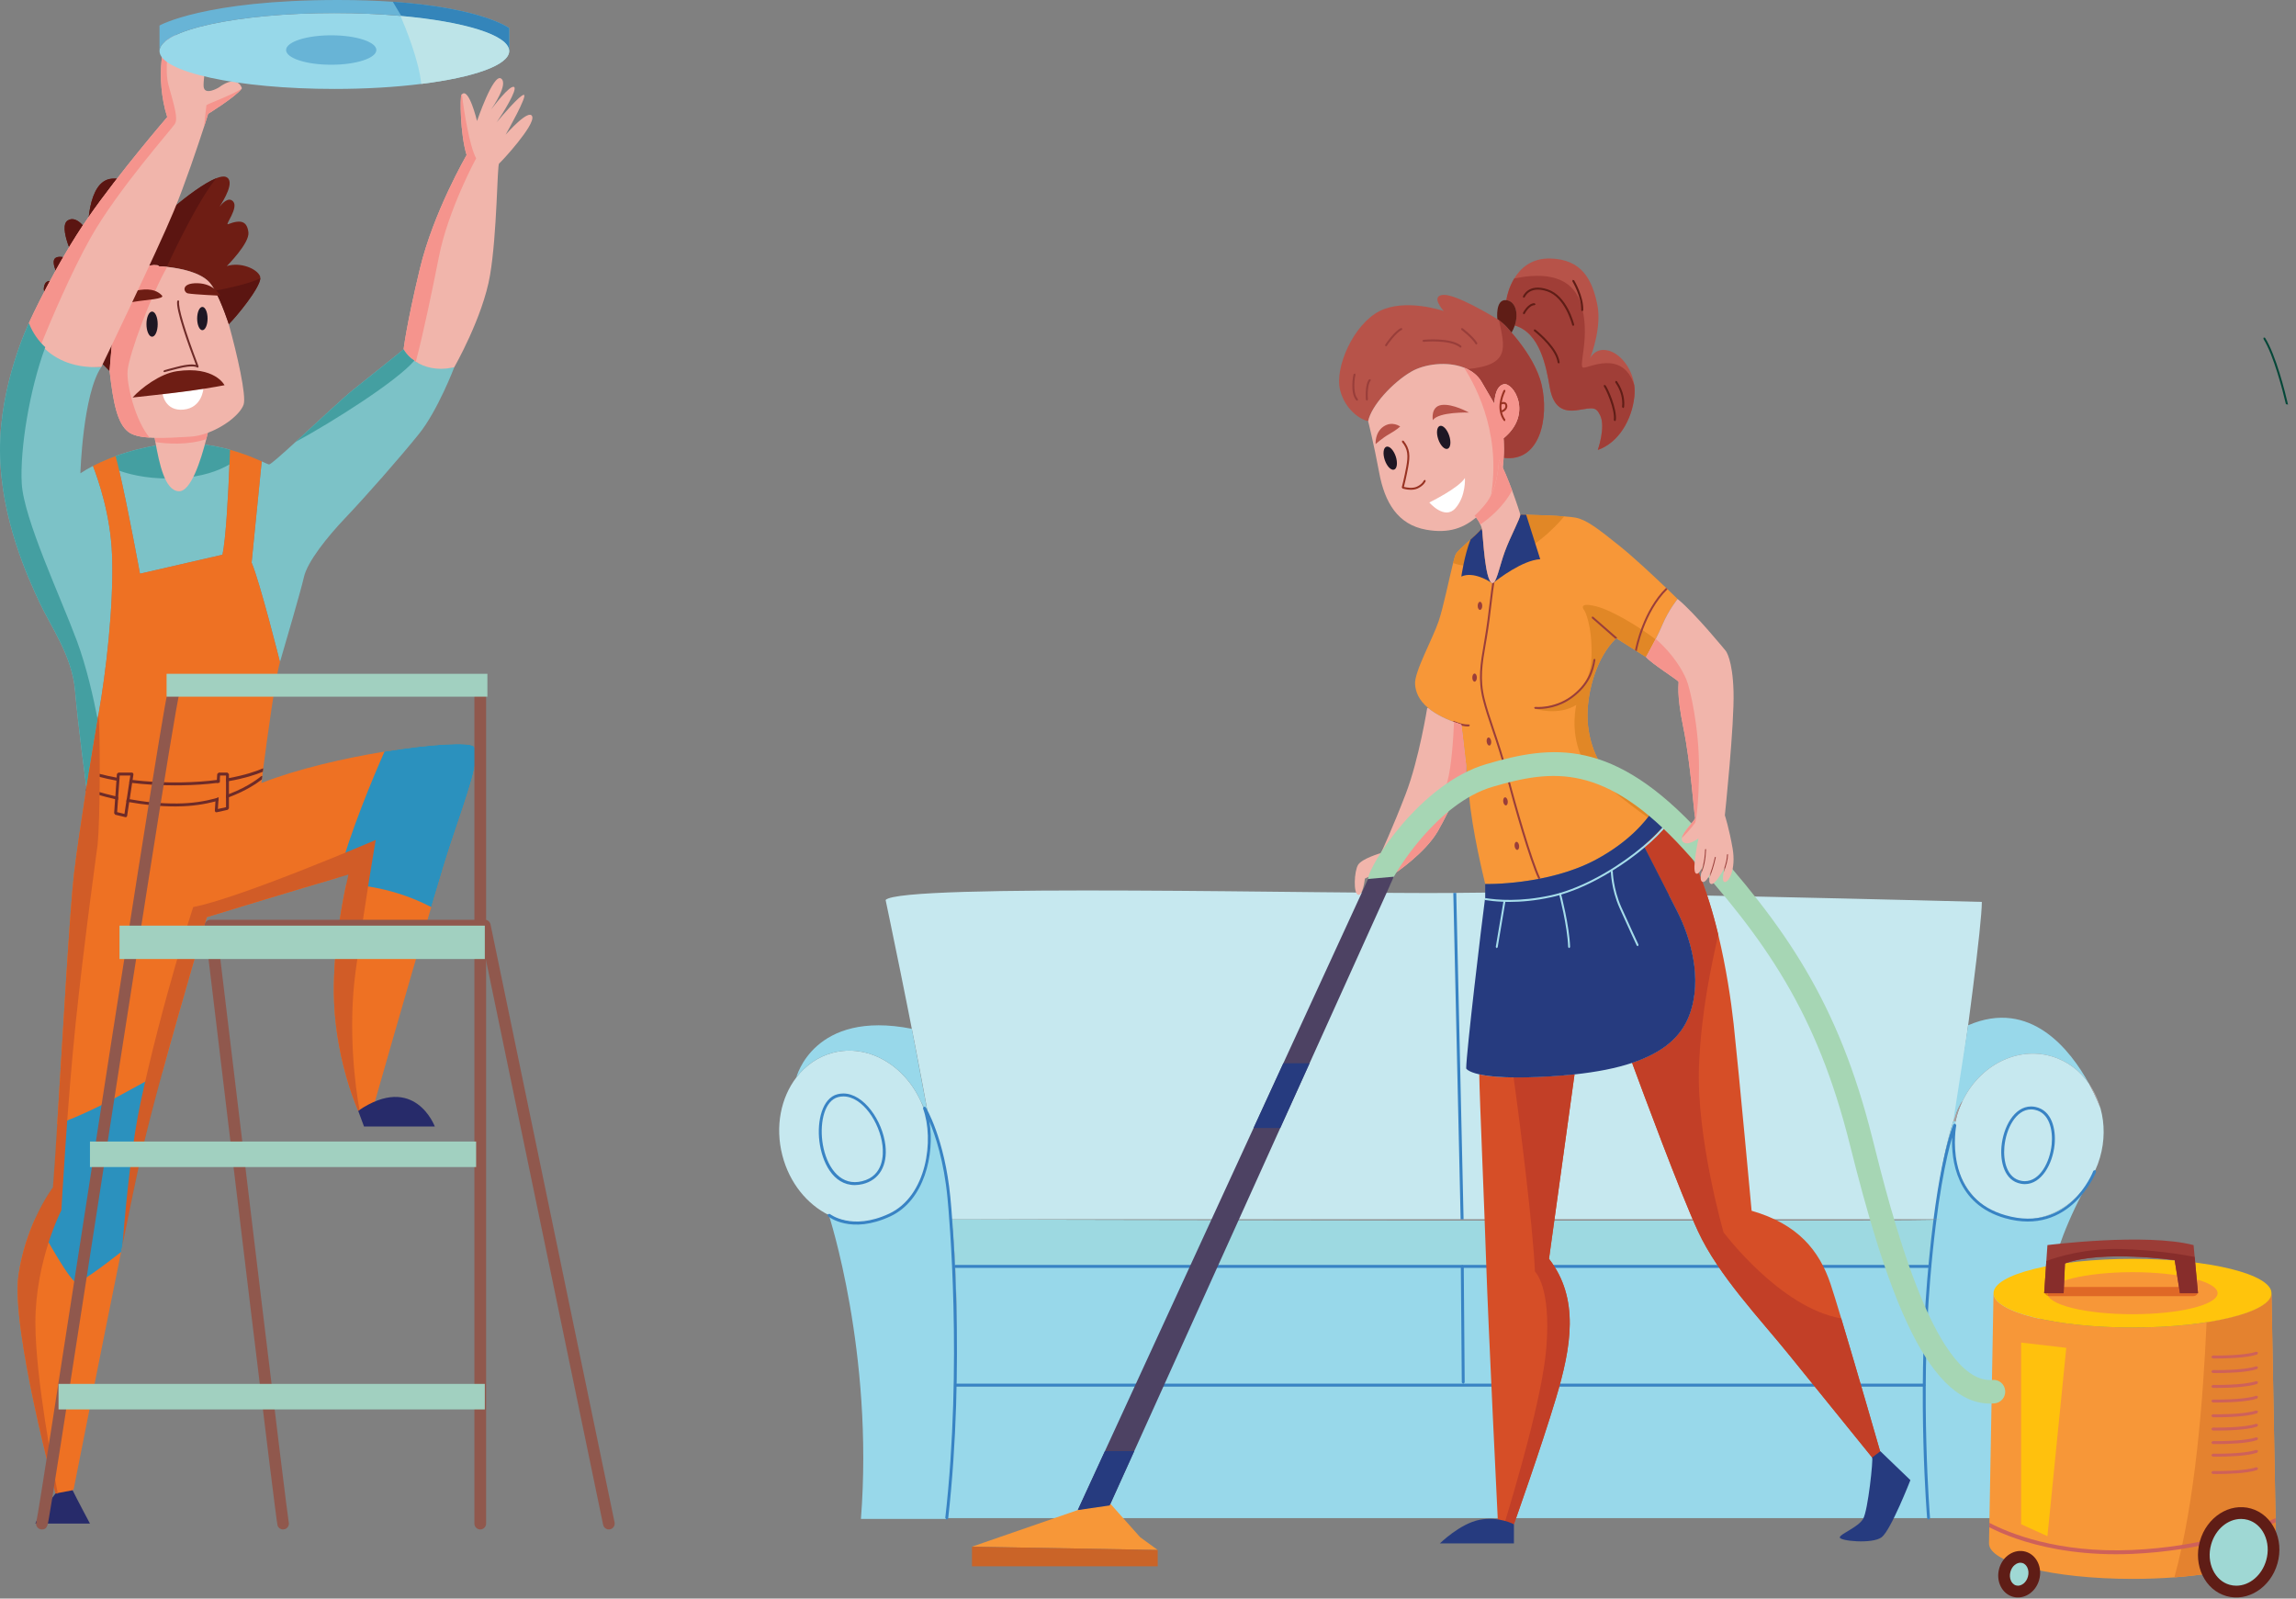 <?xml version="1.0" encoding="UTF-8"?>
<svg width="237px" height="165px" viewBox="0 0 237 165" version="1.1" xmlns="http://www.w3.org/2000/svg" xmlns:xlink="http://www.w3.org/1999/xlink">
    <rect x="0" y="0" width="237" height="165" fill="#808080" stroke="none"/>
    <!-- Generator: Sketch 63.1 (92452) - https://sketch.com -->
    <title>vacuming </title>
    <desc>Created with Sketch.</desc>
    <g id="Home" stroke="none" stroke-width="1" fill="none" fill-rule="evenodd">
        <g id="Desktop-Protopy" transform="translate(-622, -1260)">
            <g id="service-2" transform="translate(584, 1260)">
                <g id="vacuming-" transform="translate(38, 0)">
                    <g>
                        <path d="M198.669,143.104 L98.647,143.104 C98.402,150.272 97.804,155.969 97.726,156.701 L199.075,156.701 C198.762,151.921 198.643,147.358 198.669,143.104" id="Fill-169" fill="#98D8EA"></path>
                        <path d="M204.571,93.094 C204.571,95.492 203.034,107.007 201.8,115.716 L201.625,115.735 C200.917,117.879 200.219,121.364 199.674,125.869 L98.229,125.869 C97.793,121.774 97.05,118.036 95.843,115.259 C94.05,105.352 91.415,92.895 91.415,92.895 C92.984,91.14 137.947,92.298 150.015,92.168 L150.319,92.164 C150.506,92.164 150.678,92.161 150.843,92.157 C161.5,91.955 204.571,93.094 204.571,93.094" id="Fill-170" fill="#C6E8EF"></path>
                        <path d="M95.745,115.86 C95.709,115.695 95.681,115.532 95.638,115.367 C95.485,114.767 95.282,114.196 95.038,113.659 C93.329,109.902 89.563,107.722 85.968,108.664 C84.433,109.063 83.145,109.98 82.201,111.214 C80.612,113.287 79.986,116.265 80.757,119.256 C81.49,122.105 83.324,124.32 85.554,125.416 C87.07,126.164 88.765,126.395 90.429,125.961 C94.395,124.923 96.696,120.466 95.745,115.86" id="Fill-171" fill="#C6E8EF"></path>
                        <path d="M85.968,108.664 C89.563,107.722 93.329,109.902 95.038,113.659 C95.322,114.141 95.588,114.668 95.833,115.232 L94.122,106.19 C83.959,104.186 82.199,111.214 82.199,111.214 L82.201,111.214 C83.145,109.98 84.433,109.063 85.968,108.664" id="Fill-172" fill="#98D8EA"></path>
                        <path d="M98.227,125.872 C98.395,127.444 98.516,129.069 98.597,130.714 L199.191,130.714 C199.332,129.004 199.493,127.395 199.672,125.899 C191.69,126.088 107.229,125.894 98.227,125.872" id="Fill-173" fill="#9DD9E1"></path>
                        <path d="M98.597,130.714 C98.81,134.906 98.781,139.221 98.647,143.104 L198.669,143.104 C198.696,138.581 198.891,134.413 199.191,130.714 L98.597,130.714" id="Fill-174" fill="#98D8EA"></path>
                        <path d="M98.597,130.714 C98.516,129.069 98.395,127.444 98.227,125.872 C97.719,125.869 98.227,125.869 98.227,125.869 C97.793,121.774 97.05,118.036 95.845,115.259 C95.886,115.484 95.833,115.232 95.833,115.232 C95.588,114.668 95.322,114.141 95.038,113.659 C95.282,114.196 95.485,114.767 95.638,115.367 C95.681,115.532 95.709,115.695 95.745,115.86 C96.696,120.466 94.395,124.923 90.429,125.961 C88.765,126.395 87.07,126.164 85.554,125.416 C85.554,125.416 90.208,139.601 88.868,156.782 L97.717,156.782 L97.726,156.701 C97.804,155.969 98.402,150.272 98.647,143.104 C98.781,139.221 98.81,134.906 98.597,130.714" id="Fill-175" fill="#98D8EA"></path>
                        <path d="M215.616,122.002 C213.683,124.994 210.237,126.543 206.981,125.586 C203.077,124.433 200.878,120.091 201.868,115.712 L201.798,115.716 L201.625,115.733 C200.921,117.879 200.219,121.364 199.677,125.869 C199.677,125.869 200.065,125.891 199.672,125.899 C199.492,127.395 199.332,129.005 199.191,130.714 C198.891,134.413 198.696,138.581 198.668,143.104 C198.643,147.358 198.761,151.919 199.075,156.701 L209.386,156.701 C209.386,156.701 207.355,135.946 215.616,122.002" id="Fill-176" fill="#98D8EA"></path>
                        <path d="M211.789,109.038 C213.395,109.511 214.709,110.528 215.637,111.865 C213.747,108.419 209.611,103.027 203.157,105.829 L201.624,115.733 L201.625,115.733 C201.946,114.762 202.265,114.057 202.572,113.662 C204.323,110 208.176,107.971 211.789,109.038" id="Fill-177" fill="#98D8EA"></path>
                        <path d="M216.828,114.429 L216.821,114.402 C216.758,114.233 216.365,113.194 215.637,111.865 C214.709,110.528 213.395,109.511 211.789,109.038 C208.176,107.971 204.323,110 202.572,113.662 C202.348,114.129 202.156,114.62 202.007,115.136 C201.953,115.328 201.912,115.52 201.868,115.712 C200.878,120.091 203.077,124.433 206.981,125.586 C210.237,126.543 213.683,124.994 215.616,122.002 C216.104,121.248 216.496,120.407 216.763,119.488 C217.267,117.75 217.258,116 216.828,114.429" id="Fill-178" fill="#C6E8EF"></path>
                        <polyline id="Fill-179" fill="#3883C4" points="151.075 125.869 150.771 125.869 150.015 92.168 150.319 92.164 151.075 125.869"></polyline>
                        <polyline id="Fill-180" fill="#3883C4" points="151.038 142.849 150.89 142.7 150.792 130.716 150.942 130.562 151.093 130.714 151.189 142.698 151.041 142.849 151.038 142.849"></polyline>
                        <polyline id="Fill-181" fill="#3883C4" points="198.623 143.121 98.652 143.121 98.502 142.97 98.652 142.819 198.623 142.819 198.775 142.97 198.623 143.121"></polyline>
                        <path d="M209.654,114.512 C208.088,114.512 207.064,116.508 206.897,118.383 C206.769,119.829 207.153,121.613 208.657,121.886 C208.774,121.908 208.893,121.92 209.008,121.92 C210.566,121.92 211.598,119.963 211.781,118.124 C211.923,116.668 211.553,114.858 210.04,114.553 C209.909,114.525 209.781,114.512 209.654,114.512 Z M209.008,122.224 L209.008,122.224 C208.876,122.224 208.74,122.21 208.602,122.184 C206.899,121.876 206.458,119.929 206.597,118.356 C206.775,116.345 207.908,114.208 209.654,114.208 C209.801,114.208 209.95,114.224 210.098,114.254 C211.811,114.601 212.236,116.57 212.081,118.153 C211.884,120.128 210.742,122.224 209.008,122.224 L209.008,122.224 Z" id="Fill-182" fill="#3883C4"></path>
                        <path d="M87.052,113.172 C86.875,113.172 86.699,113.194 86.525,113.239 C85.123,113.594 84.636,115.783 84.88,117.762 C85.139,119.879 86.278,122.018 88.237,122.018 L88.239,122.018 C88.477,122.018 88.727,121.985 88.981,121.924 C91.217,121.378 91.203,119.165 91.093,118.237 C90.81,115.846 89.022,113.172 87.052,113.172 Z M88.239,122.322 L88.237,122.322 C85.949,122.322 84.835,119.886 84.579,117.801 C84.32,115.69 84.88,113.342 86.451,112.944 C86.649,112.894 86.851,112.868 87.052,112.868 C89.174,112.868 91.093,115.685 91.393,118.203 C91.641,120.299 90.767,121.8 89.053,122.219 C88.775,122.285 88.499,122.322 88.239,122.322 L88.239,122.322 Z" id="Fill-183" fill="#3883C4"></path>
                        <path d="M97.726,156.852 L97.707,156.852 L97.575,156.683 C99.366,140.814 97.964,125.334 97.799,123.62 C97.433,119.836 96.548,117.2 95.936,115.753 C96.503,119.156 95.419,123.92 91.897,125.553 C87.852,127.435 85.554,125.613 85.459,125.533 L85.439,125.323 L85.649,125.298 C85.673,125.318 87.907,127.076 91.77,125.279 C95.673,123.464 96.455,117.632 95.279,114.414 L95.356,114.224 L95.55,114.279 C95.569,114.311 97.508,117.474 98.1,123.592 C98.266,125.309 99.671,140.816 97.876,156.717 L97.726,156.852" id="Fill-184" fill="#3883C4"></path>
                        <path d="M199.075,156.852 L198.924,156.713 C198.913,156.592 197.915,144.398 198.933,132.111 C199.953,119.808 201.58,116.203 201.648,116.057 L201.832,115.977 L201.932,116.151 C201.928,116.172 201.566,118.038 202.016,120.112 C202.617,122.868 204.3,124.66 207.024,125.44 C213.516,127.298 215.987,121.108 216.088,120.843 L216.284,120.759 L216.369,120.956 C216.344,121.021 213.701,127.668 206.94,125.732 C201.9,124.287 201.418,119.682 201.505,117.4 C200.945,119.302 199.935,123.675 199.234,132.136 C198.217,144.398 199.215,156.564 199.225,156.688 L199.089,156.852 L199.075,156.852" id="Fill-185" fill="#3883C4"></path>
                        <path d="M199.672,125.899 L199.677,125.869 L98.227,125.869 L98.227,125.872 C107.229,125.894 191.69,126.088 199.672,125.899" id="Fill-186" fill="#938B8B"></path>
                        <polyline id="Fill-187" fill="#3883C4" points="199.208 130.867 98.597 130.867 98.447 130.714 98.597 130.562 199.208 130.562 199.358 130.714 199.208 130.867"></polyline>
                        <path d="M234.937,159.309 C234.937,160.957 230.517,162.356 224.444,162.813 C223.079,162.916 221.628,162.971 220.124,162.971 C211.943,162.971 205.31,161.33 205.31,159.309 L205.338,157.638 L205.351,157.185 L205.777,133.483 C205.777,135.439 212.199,137.027 220.124,137.027 C222.935,137.027 225.557,136.828 227.769,136.481 C231.796,135.852 234.47,134.746 234.47,133.483 L234.89,156.701 L234.898,157.134 L234.937,159.309" id="Fill-188" fill="#F79738"></path>
                        <path d="M234.937,159.309 C234.937,160.957 230.518,162.355 224.444,162.813 C226.595,155.079 227.424,144.336 227.769,136.481 C231.796,135.852 234.47,134.746 234.47,133.483 L234.89,156.701 L234.898,157.134 L234.937,159.309" id="Fill-189" fill="#E4822F"></path>
                        <path d="M194.23,150.348 L193.376,150.597 C193.376,150.597 187.794,143.713 184.728,139.912 C181.665,136.116 177.389,131.658 175.277,127.099 C173.439,123.136 169.473,112.432 168.472,109.71 C171.584,108.674 173.511,107.081 174.371,104.819 C175.833,100.969 174.423,96.614 173.164,94.132 C172.695,93.204 172.084,92.008 171.505,90.876 C171.409,90.684 171.316,90.5 171.219,90.317 C170.804,89.508 170.421,88.761 170.145,88.214 L170.037,88.008 C169.919,87.778 169.826,87.595 169.762,87.471 L169.69,87.336 L169.666,87.293 L169.666,87.289 C169.779,87.2 169.888,87.106 169.992,87.01 C170.104,86.916 170.212,86.818 170.318,86.722 C170.961,86.142 171.54,85.557 172.023,84.982 L172.036,84.974 L172.044,84.977 L172.152,85.08 C174.586,87.279 176.262,91.885 177.36,96.461 L177.36,96.463 C178.184,99.895 178.692,103.31 178.95,105.678 C179.551,111.253 180.807,124.975 180.807,124.975 C185.582,126.34 187.794,129.078 188.952,132.522 C189.188,133.231 189.588,134.515 190.057,136.085 C191.692,141.516 194.23,150.348 194.23,150.348" id="Fill-190" fill="#D64E27"></path>
                        <path d="M159.893,129.935 C163.058,134.035 162.205,139.004 160.596,144.368 C159.08,149.429 156.271,157.333 156.271,157.333 L155.331,157.134 L154.612,156.981 C154.612,156.981 153.606,136.519 153.406,130.291 C153.228,124.726 152.73,113.395 152.693,110.892 C153.415,111.054 154.53,111.191 156.236,111.211 C157.294,111.223 158.582,111.194 160.145,111.098 C160.977,111.045 161.771,110.981 162.527,110.899 L159.893,129.935" id="Fill-191" fill="#D64E27"></path>
                        <path d="M194.23,150.348 L193.376,150.597 C193.376,150.597 187.794,143.713 184.728,139.912 C181.665,136.116 177.389,131.658 175.277,127.099 C173.439,123.136 169.473,112.432 168.472,109.71 C171.584,108.674 173.511,107.081 174.371,104.819 C175.833,100.969 174.423,96.614 173.164,94.132 C172.695,93.204 172.084,92.008 171.505,90.876 C171.409,90.684 171.316,90.5 171.219,90.317 C170.804,89.508 170.421,88.761 170.145,88.214 L170.037,88.008 C169.919,87.778 169.826,87.595 169.762,87.471 L169.69,87.336 L169.666,87.293 L169.666,87.289 C169.779,87.2 169.888,87.106 169.992,87.01 C170.104,86.916 170.212,86.818 170.318,86.722 C170.961,86.142 171.54,85.557 172.023,84.982 L172.036,84.974 L172.044,84.977 L172.152,85.08 C174.586,87.279 176.262,91.885 177.36,96.461 L177.36,96.463 C176.647,99.717 175.601,104.426 175.377,109.982 C175.075,117.378 177.911,127.201 177.911,127.201 C177.911,127.201 183.748,135.013 190.057,136.085 C191.692,141.516 194.23,150.348 194.23,150.348" id="Fill-192" fill="#C23F27"></path>
                        <path d="M162.527,110.899 L159.893,129.935 C163.058,134.035 162.205,139.004 160.596,144.368 C159.08,149.429 156.271,157.333 156.271,157.333 L155.331,157.134 C156.417,153.542 159.197,144.231 159.613,139.155 C160.141,132.771 158.441,131.253 158.441,131.253 C158.248,126.713 156.891,115.839 156.236,111.211 C157.294,111.223 158.582,111.194 160.145,111.098 C160.977,111.045 161.771,110.981 162.527,110.899" id="Fill-193" fill="#C23F27"></path>
                        <path d="M173.164,61.825 C173.164,61.825 172.22,62.995 171.608,64.458 C171.404,64.949 171.143,65.491 170.888,65.989 C170.385,66.984 169.908,67.82 169.908,67.82 L168.946,67.212 L168.773,67.102 L166.916,65.927 L166.83,65.877 L166.759,65.946 C164.891,67.783 163.863,71.126 163.863,73.872 C163.863,76.661 165.121,79.342 166.428,80.258 C167.546,81.037 169.955,83.078 170.623,83.646 C170.478,83.862 170.301,84.111 170.084,84.386 C169.15,85.586 167.497,87.243 164.771,88.713 C162.922,89.711 160.862,90.317 159.008,90.682 L158.801,90.724 C155.758,91.307 153.308,91.25 153.308,91.25 C153.155,90.593 151.949,85.73 151.647,82.13 C151.559,81.07 151.449,79.996 151.345,79.006 C151.128,76.987 150.916,75.328 150.859,74.898 L150.843,74.788 C150.533,74.688 150.242,74.586 149.969,74.478 L149.966,74.478 C148.836,74.044 148.027,73.577 147.452,73.104 C146.419,72.254 146.124,71.381 146.068,70.634 C145.965,69.368 147.878,65.973 148.507,64.102 C148.988,62.675 149.595,59.681 149.993,58.115 C150.116,57.631 150.219,57.283 150.291,57.165 C150.44,56.911 150.931,56.467 151.47,55.983 L151.788,55.7 C152.23,55.297 152.668,54.889 152.954,54.544 L153.002,54.813 C153.063,55.391 153.16,56.975 153.361,58.28 C153.499,59.179 153.687,59.942 153.947,60.143 L153.959,60.15 L154.032,60.184 L154.156,60.15 L154.213,60.107 L154.266,60.04 C154.507,59.702 154.74,58.806 155.017,57.882 C155.11,57.573 155.211,57.259 155.32,56.964 C155.87,55.441 156.976,53.414 156.928,53.115 C156.928,53.115 157.161,53.117 157.535,53.131 C158.451,53.156 160.21,53.206 161.465,53.3 C161.98,53.341 162.406,53.384 162.656,53.434 C163.767,53.652 164.971,54.58 167.184,56.356 C168.612,57.498 170.684,59.441 171.978,60.678 L172.123,60.815 C172.756,61.423 173.164,61.825 173.164,61.825" id="Fill-194" fill="#F79738"></path>
                        <path d="M153.002,54.813 C153.063,55.391 153.16,56.975 153.361,58.28 C151.8,58.543 150.726,58.397 149.993,58.115 C150.116,57.631 150.219,57.283 150.291,57.165 C150.44,56.911 150.931,56.467 151.47,55.983 L151.788,55.7 C152.23,55.297 152.668,54.889 152.954,54.544 L153.002,54.813" id="Fill-195" fill="#E18726"></path>
                        <path d="M161.465,53.3 C160.356,54.64 158.055,56.902 155.017,57.882 C155.11,57.573 155.211,57.259 155.32,56.964 C155.87,55.441 156.976,53.414 156.928,53.115 C156.928,53.115 157.161,53.117 157.535,53.131 C158.451,53.156 160.21,53.206 161.465,53.3" id="Fill-196" fill="#E18726"></path>
                        <path d="M166.428,80.258 C167.546,81.037 169.955,83.078 170.623,83.646 C170.478,83.862 170.301,84.111 170.084,84.386 C168.166,83.022 164.007,79.897 163.169,77.924 C162.071,75.344 162.71,72.761 162.71,72.761 C160.855,73.927 158.441,73.164 158.441,73.164 C162.565,72.558 164.223,70.899 164.285,67.646 C164.345,64.394 163.564,63.041 163.564,63.041 C163.564,63.041 162.706,62.074 164.746,62.582 C166.512,63.021 169.43,64.872 170.888,65.989 C170.385,66.984 169.908,67.82 169.908,67.82 L168.946,67.212 L168.773,67.102 L166.916,65.927 L166.83,65.877 L166.759,65.946 C164.891,67.783 163.863,71.126 163.863,73.872 C163.863,76.661 165.121,79.342 166.428,80.258" id="Fill-197" fill="#E18726"></path>
                        <path d="M155.211,47.254 C155.279,46.101 155.201,45.24 155.201,45.24 C158.304,42.688 156.18,39.401 155.201,39.664 C154.216,39.926 154.263,41.696 154.263,41.696 C154.263,41.696 154.263,41.696 152.923,39.401 C152.58,38.821 152.073,38.394 151.474,38.101 C149.706,37.23 147.143,37.504 145.677,38.36 C143.711,39.506 141.537,41.904 141.227,43.47 C140.348,43.296 138.805,42.212 138.323,40.235 C137.757,37.893 139.723,33.463 142.414,32.104 C145.048,30.782 148.86,32.049 149.019,32.101 C148.927,31.996 147.611,30.49 149.023,30.435 C150.311,30.392 153.875,32.512 154.728,33.036 C154.849,33.104 154.913,33.145 154.913,33.145 C154.913,33.145 158.354,36.382 159.132,39.719 C159.906,43.056 159.004,47.751 155.211,47.254" id="Fill-198" fill="#B75349"></path>
                        <path d="M155.211,47.254 C155.279,46.101 155.201,45.24 155.201,45.24 C158.304,42.688 156.18,39.401 155.201,39.664 C154.216,39.926 154.263,41.696 154.263,41.696 C154.263,41.696 154.263,41.696 152.923,39.401 C152.58,38.821 152.073,38.394 151.474,38.101 C155.89,37.676 155.346,35.927 154.728,33.036 C154.849,33.104 154.913,33.145 154.913,33.145 C154.913,33.145 158.354,36.382 159.132,39.719 C159.906,43.056 159.004,47.751 155.211,47.254" id="Fill-199" fill="#A03E37"></path>
                        <path d="M168.706,40.914 C168.448,43.365 167.05,45.712 164.931,46.441 C164.931,46.441 165.758,44.103 165.186,42.898 C164.741,41.964 164.461,42.064 162.908,42.322 C161.356,42.583 160.322,42.064 159.961,39.926 C159.609,37.863 158.964,34.35 156.36,33.593 C156.798,32.279 156.396,31.073 155.487,30.981 C155.577,30.41 155.818,29.548 156.306,28.744 C156.973,27.646 158.106,26.657 159.961,26.682 C163.323,26.735 164.358,28.926 164.876,31.427 C165.352,33.735 164.293,36.574 164.122,37.003 C164.238,36.775 164.748,35.897 165.965,36.174 C167.129,36.432 168.436,37.854 168.689,39.739 L168.689,39.742 C168.738,40.118 168.747,40.512 168.706,40.914" id="Fill-200" fill="#B75349"></path>
                        <path d="M168.706,40.914 C168.448,43.365 167.05,45.712 164.931,46.441 C164.931,46.441 165.758,44.103 165.186,42.898 C164.741,41.964 164.461,42.064 162.908,42.322 C161.356,42.583 160.322,42.064 159.961,39.926 C159.609,37.863 158.964,34.35 156.36,33.593 C156.798,32.279 156.396,31.073 155.487,30.981 C155.577,30.41 155.818,29.548 156.306,28.744 C159.518,28.076 162.25,28.522 163.165,31.299 C164.253,34.604 162.86,37.842 163.426,37.948 C163.915,38.039 167.476,36.021 168.689,39.739 L168.689,39.742 C168.738,40.118 168.747,40.512 168.706,40.914" id="Fill-201" fill="#A03E37"></path>
                        <path d="M155.201,45.24 C155.201,45.24 155.238,45.666 155.238,46.319 C155.238,46.597 155.233,46.914 155.211,47.254 C155.13,48.717 154.814,50.662 153.8,51.913 L153.75,51.971 C153.378,52.431 153.006,52.834 152.621,53.187 C151.159,54.53 149.543,55.087 147.226,54.678 C144.277,54.157 142.933,51.865 142.364,48.784 C141.793,45.712 141.222,43.475 141.222,43.475 L141.227,43.47 C141.537,41.904 143.711,39.506 145.677,38.36 C147.048,37.561 149.383,37.267 151.123,37.948 C151.875,38.24 152.517,38.711 152.923,39.401 C154.263,41.696 154.263,41.696 154.263,41.696 C154.263,41.696 154.216,39.926 155.201,39.664 C156.18,39.401 158.304,42.688 155.201,45.24" id="Fill-202" fill="#F1B5AB"></path>
                        <path d="M155.201,45.24 C155.201,45.24 155.238,45.666 155.238,46.319 C155.238,46.597 155.233,46.914 155.211,47.254 C155.13,48.717 154.814,50.662 153.8,51.913 L153.75,51.971 C155.158,45.346 152.535,40.144 151.123,37.948 C151.875,38.24 152.517,38.711 152.923,39.401 C154.263,41.696 154.263,41.696 154.263,41.696 C154.263,41.696 154.216,39.926 155.201,39.664 C156.18,39.401 158.304,42.688 155.201,45.24" id="Fill-203" fill="#F5948D"></path>
                        <path d="M155.484,30.981 L155.445,30.977 C154.332,30.905 154.561,32.933 154.561,32.933 C155.297,33.367 156.028,34.329 156.028,34.329 C156.171,34.085 156.277,33.836 156.36,33.593 C156.799,32.279 156.399,31.073 155.484,30.981" id="Fill-204" fill="#5F1D16"></path>
                        <polyline id="Fill-205" fill="#F1B5AB" points="175.871 89.13 175.93 88.967 175.871 89.13"></polyline>
                        <path d="M147.9,43.367 C147.9,43.367 147.645,41.959 148.809,41.801 C149.972,41.646 151.626,42.583 151.626,42.583 C151.626,42.583 148.522,42.48 147.9,43.367" id="Fill-206" fill="#B75349"></path>
                        <path d="M144.532,44.027 C144.532,44.027 143.721,43.41 142.808,44.027 C141.894,44.652 141.996,45.842 141.996,45.842 C141.996,45.842 142.656,45.228 143.417,44.798 C144.177,44.367 144.532,44.027 144.532,44.027" id="Fill-207" fill="#B75349"></path>
                        <path d="M169.654,87.296 C170.569,86.534 171.378,85.749 172.025,84.984 L169.647,87.3 L169.654,87.296" id="Fill-208" fill="#5F1D16"></path>
                        <path d="M173.164,94.132 C172.695,93.204 172.084,92.008 171.505,90.876 C171.409,90.684 171.311,90.5 171.219,90.317 C170.804,89.508 170.421,88.761 170.145,88.214 L170.037,88.008 C169.919,87.778 169.826,87.595 169.762,87.471 L169.69,87.336 L169.666,87.293 L169.666,87.289 L171.778,85.22 L172.023,84.982 L171.999,84.957 L170.623,83.646 C169.847,84.823 168.118,86.907 164.771,88.713 C159.792,91.401 153.308,91.25 153.308,91.25 L153.308,92.664 L153.271,92.897 C152.981,95.02 151.345,108.698 151.345,110.286 C151.345,110.286 151.49,110.623 152.693,110.892 C153.872,111.155 156.067,111.352 160.145,111.098 C160.977,111.045 161.771,110.981 162.527,110.899 C164.855,110.647 166.83,110.259 168.472,109.71 C171.584,108.674 173.511,107.081 174.371,104.819 C175.833,100.969 174.423,96.614 173.164,94.132 L173.164,94.132 Z" id="Fill-209" fill="#263B7F"></path>
                        <polyline id="Fill-210" fill="#5F1D16" points="170.652 83.602 170.662 83.586 170.652 83.602"></polyline>
                        <path d="M172.044,84.977 C171.987,85.051 171.93,85.115 172.023,84.982 C172.144,84.84 172.095,84.914 172.044,84.977" id="Fill-211" fill="#5F1D16"></path>
                        <polyline id="Fill-212" fill="#5F1D16" points="169.64 87.307 169.654 87.296 169.647 87.3 169.64 87.307"></polyline>
                        <path d="M156.271,157.334 C156.271,157.334 154.691,156.473 152.691,156.88 C150.691,157.282 148.629,159.309 148.629,159.309 L156.271,159.309 L156.271,157.334" id="Fill-213" fill="#263B7F"></path>
                        <path d="M193.247,150.439 C193.376,150.597 192.823,155.902 192.32,156.77 C191.818,157.638 190.007,158.29 189.909,158.671 C189.806,159.055 193.275,159.403 194.23,158.671 C195.185,157.942 197.197,152.777 197.197,152.777 L194.101,149.797 L193.247,150.439" id="Fill-214" fill="#263B7F"></path>
                        <path d="M153.947,60.143 C153.779,60.031 152.099,58.934 150.843,59.51 C150.843,59.51 151.157,57.306 151.788,55.7 C152.23,55.297 152.668,54.889 152.954,54.544 L153.002,54.813 C153.107,55.789 153.304,59.645 153.947,60.143" id="Fill-215" fill="#263B7F"></path>
                        <path d="M158.987,57.72 C157.17,57.814 154.615,59.786 154.213,60.107 C154.558,59.738 154.867,58.196 155.32,56.964 C155.87,55.441 156.976,53.414 156.928,53.115 C156.928,53.115 157.161,53.117 157.535,53.131 L158.987,57.72" id="Fill-216" fill="#263B7F"></path>
                        <path d="M155.3,43.468 L155.221,43.424 C154.44,42.336 154.866,41.01 155.19,40.317 L155.207,40.281 L155.336,40.224 L155.397,40.35 L155.373,40.405 C155.067,41.058 154.665,42.3 155.383,43.305 L155.359,43.449 L155.3,43.468" id="Fill-217" fill="#983222"></path>
                        <path d="M155.049,42.555 L154.956,42.487 L155.014,42.358 C155.032,42.352 155.445,42.197 155.386,41.859 C155.366,41.746 155.314,41.724 155.298,41.715 C155.193,41.66 155.003,41.732 154.946,41.76 L154.81,41.717 L154.853,41.58 C154.886,41.564 155.173,41.424 155.388,41.532 C155.459,41.568 155.552,41.648 155.584,41.823 C155.654,42.231 155.287,42.475 155.082,42.551 L155.049,42.555" id="Fill-218" fill="#983222"></path>
                        <path d="M141.094,41.36 L140.992,41.264 C140.987,41.197 140.865,39.676 141.327,39.152 L141.475,39.142 L141.483,39.291 C141.146,39.669 141.163,40.83 141.198,41.245 L141.105,41.36 L141.094,41.36" id="Fill-219" fill="#993E3A"></path>
                        <path d="M143.062,35.756 L143.015,35.742 L142.97,35.605 C143.03,35.48 144.007,34.104 144.629,33.861 L144.762,33.919 L144.703,34.053 C144.148,34.272 143.215,35.58 143.154,35.699 L143.062,35.756" id="Fill-220" fill="#993E3A"></path>
                        <path d="M150.773,35.883 L150.707,35.864 C149.691,35.013 146.955,35.283 146.927,35.285 L146.814,35.191 L146.907,35.077 C147.022,35.065 149.757,34.796 150.84,35.699 L150.852,35.847 L150.773,35.883" id="Fill-221" fill="#993E3A"></path>
                        <path d="M152.402,35.564 L152.314,35.514 C151.942,34.876 150.85,34.049 150.841,34.041 L150.819,33.893 L150.965,33.873 C151.01,33.907 152.099,34.737 152.493,35.406 L152.454,35.548 L152.402,35.564" id="Fill-222" fill="#993E3A"></path>
                        <path d="M140.086,41.36 L140.011,41.328 C139.324,40.608 139.668,38.701 139.741,38.59 L139.885,38.56 L139.918,38.7 C139.849,38.878 139.587,40.583 140.161,41.184 L140.157,41.331 L140.086,41.36" id="Fill-223" fill="#993E3A"></path>
                        <path d="M162.391,33.644 L162.291,33.564 C162.284,33.535 161.584,30.694 159.695,30.067 C157.846,29.457 157.397,30.668 157.392,30.679 L157.258,30.746 L157.196,30.612 C157.2,30.598 157.718,29.193 159.758,29.871 C161.758,30.531 162.463,33.394 162.493,33.514 L162.415,33.641 L162.391,33.644" id="Fill-224" fill="#5F1D16"></path>
                        <path d="M163.323,32.131 L163.319,32.131 L163.219,32.024 C163.269,30.639 162.314,29.047 162.303,29.032 L162.336,28.89 L162.479,28.924 C162.52,28.991 163.478,30.581 163.426,32.032 L163.323,32.131" id="Fill-225" fill="#5F1D16"></path>
                        <path d="M157.294,32.444 L157.246,32.432 L157.203,32.293 C157.225,32.25 157.732,31.269 158.41,31.299 L158.51,31.406 L158.401,31.504 C157.948,31.482 157.514,32.135 157.385,32.389 L157.294,32.444" id="Fill-226" fill="#5F1D16"></path>
                        <path d="M160.891,37.53 L160.788,37.437 C160.612,36.085 158.892,34.608 158.368,34.19 L158.334,34.161 L158.334,34.015 L158.475,34.01 L158.497,34.027 C159.035,34.458 160.807,35.979 160.993,37.411 L160.905,37.528 L160.891,37.53" id="Fill-227" fill="#5F1D16"></path>
                        <path d="M166.686,43.472 L166.673,43.47 L166.584,43.351 C166.735,42.265 165.705,40.036 165.559,39.902 L165.55,39.753 L165.694,39.742 C165.929,39.945 166.947,42.24 166.788,43.381 L166.686,43.472" id="Fill-228" fill="#5F1D16"></path>
                        <path d="M167.541,42.128 L167.531,42.125 L167.438,42.012 C167.531,41.159 167.303,40.317 166.766,39.516 L166.727,39.456 L166.764,39.314 L166.904,39.351 L166.936,39.399 C167.642,40.453 167.71,41.413 167.643,42.034 L167.541,42.128" id="Fill-229" fill="#5F1D16"></path>
                        <path d="M147.538,51.865 C147.538,51.865 150.592,50.376 151.214,49.335 C151.214,49.335 151.343,51.211 150.228,52.463 C149.117,53.716 147.538,51.865 147.538,51.865" id="Fill-230" fill="#FFFFFF"></path>
                        <path d="M145.627,50.554 C145.178,50.554 144.789,50.429 144.765,50.422 L144.697,50.299 C144.7,50.29 144.958,49.3 145.163,48.168 C145.364,47.048 145.349,46.384 144.717,45.621 L144.731,45.479 L144.874,45.49 C145.552,46.31 145.569,47.046 145.36,48.206 C145.191,49.14 144.988,49.976 144.917,50.254 C145.15,50.317 145.786,50.448 146.252,50.235 C146.826,49.969 146.977,49.59 146.978,49.585 L147.109,49.526 L147.166,49.657 C147.16,49.677 146.988,50.116 146.337,50.417 C146.112,50.518 145.86,50.554 145.627,50.554" id="Fill-231" fill="#983222"></path>
                        <path d="M159.008,90.682 L158.801,90.724 C157.858,88.71 156.205,82.884 155.504,80.164 C155.009,78.236 154.483,76.679 154.016,75.301 C153.63,74.155 153.297,73.169 153.059,72.206 C152.532,70.102 152.813,68.486 153.168,66.438 L153.256,65.908 C153.49,64.538 153.646,63.237 153.782,62.093 C153.872,61.359 153.952,60.7 154.032,60.184 L154.156,60.15 L154.213,60.107 L154.266,60.04 C154.168,60.577 154.084,61.302 153.984,62.115 C153.847,63.265 153.691,64.572 153.458,65.941 L153.364,66.472 C153.014,68.497 152.737,70.095 153.253,72.16 C153.49,73.114 153.823,74.097 154.205,75.234 C154.671,76.615 155.202,78.181 155.7,80.112 C156.487,83.156 158.123,88.836 159.008,90.682" id="Fill-232" fill="#993E3A"></path>
                        <path d="M158.799,73.182 C158.589,73.182 158.46,73.169 158.441,73.166 L158.352,73.054 L158.462,72.965 C158.482,72.967 160.392,73.164 162.146,71.886 C163.891,70.615 164.313,69.179 164.486,68.069 L164.601,67.985 L164.684,68.102 C164.505,69.251 164.07,70.735 162.264,72.049 C160.886,73.052 159.453,73.182 158.799,73.182" id="Fill-233" fill="#993E3A"></path>
                        <path d="M151.479,74.983 C151.244,74.983 150.762,74.931 150.018,74.615 L149.965,74.483 L150.095,74.428 C151.109,74.857 151.603,74.773 151.61,74.771 L151.726,74.85 L151.647,74.97 C151.64,74.972 151.585,74.983 151.479,74.983" id="Fill-234" fill="#993E3A"></path>
                        <polyline id="Fill-235" fill="#993E3A" points="166.916 65.927 166.83 65.877 166.759 65.946 164.316 63.805 164.308 63.665 164.448 63.656 166.895 65.798 166.916 65.927"></polyline>
                        <path d="M172.123,60.815 C169.671,63.224 168.969,67.136 168.962,67.176 L168.946,67.212 L168.773,67.102 C168.853,66.687 169.614,63.004 171.978,60.678 L172.123,60.815" id="Fill-236" fill="#993E3A"></path>
                        <path d="M172.152,85.08 C171.54,85.849 170.716,86.667 169.762,87.471 C168.777,88.303 167.647,89.126 166.453,89.862 L166.276,89.976 C164.622,90.986 162.85,91.835 161.158,92.336 L160.962,92.396 C160.677,92.48 160.394,92.55 160.117,92.609 C158.461,92.975 157.004,93.094 155.811,93.094 C155.666,93.094 155.525,93.094 155.388,93.089 L155.187,93.08 C154.397,93.053 153.75,92.975 153.271,92.897 L153.304,92.694 C154.54,92.897 156.936,93.096 160.077,92.413 C160.367,92.346 160.66,92.276 160.959,92.189 L161.055,92.161 L161.058,92.161 C164.022,91.279 167.255,89.329 169.642,87.307 L169.666,87.293 L169.666,87.289 C169.779,87.2 169.888,87.106 169.992,87.01 C170.104,86.916 170.212,86.818 170.318,86.722 C170.873,86.21 171.363,85.708 171.778,85.22 L171.999,84.957 L172.023,84.982 C172.144,84.84 172.095,84.914 172.044,84.977 L172.152,85.08" id="Fill-237" fill="#A6DDEB"></path>
                        <path d="M154.497,97.864 L154.478,97.861 L154.397,97.743 C154.563,96.808 155.195,93.017 155.202,92.977 L155.316,92.895 L155.399,93.012 C155.394,93.051 154.761,96.844 154.594,97.779 L154.497,97.864" id="Fill-238" fill="#A6DDEB"></path>
                        <path d="M161.972,97.864 L161.871,97.765 C161.803,95.608 160.943,92.319 160.934,92.285 L161.006,92.161 L161.129,92.233 C161.137,92.264 162.004,95.578 162.071,97.758 L161.974,97.864 L161.972,97.864" id="Fill-239" fill="#A6DDEB"></path>
                        <path d="M169.043,97.66 L168.951,97.604 C168.944,97.583 168.036,95.653 167.174,93.718 C166.305,91.763 166.277,89.951 166.277,89.938 L166.376,89.835 L166.378,89.835 L166.478,89.936 C166.478,89.948 166.507,91.72 167.358,93.636 C168.22,95.569 169.126,97.496 169.134,97.516 L169.086,97.65 L169.043,97.66" id="Fill-240" fill="#A6DDEB"></path>
                        <path d="M144.068,47.096 C144.288,47.748 144.216,48.365 143.905,48.473 C143.594,48.58 143.163,48.139 142.941,47.485 C142.718,46.834 142.792,46.219 143.103,46.112 C143.415,46.005 143.846,46.446 144.068,47.096" id="Fill-241" fill="#1E1724"></path>
                        <path d="M149.586,44.95 C149.809,45.602 149.736,46.219 149.425,46.324 C149.113,46.432 148.683,45.991 148.461,45.339 C148.238,44.688 148.312,44.073 148.622,43.966 C148.933,43.856 149.364,44.297 149.586,44.95" id="Fill-242" fill="#1E1724"></path>
                        <path d="M151.345,79.006 L151.345,79.799 C151.345,79.799 149.736,83.499 148.428,85.775 C147.122,88.051 144.005,90.13 144.005,90.13 C143.203,91.032 142.364,91.974 141.929,91.72 L141.844,91.652 C141.443,91.197 142.295,90.031 142.295,90.031 L140.887,90.684 C140.887,90.684 140.687,92.509 140.184,92.36 C139.68,92.212 139.782,89.929 140.184,89.27 C140.585,88.612 142.546,88.051 142.546,88.051 C142.546,88.051 143.752,85.471 145.111,81.927 C146.47,78.382 147.322,73.063 147.322,73.063 L147.452,73.104 C148.05,73.594 148.891,74.08 150.09,74.526 C150.327,74.615 150.576,74.704 150.843,74.788 C150.843,74.788 151.09,76.654 151.345,79.006" id="Fill-243" fill="#F1B5AB"></path>
                        <path d="M151.345,79.006 L151.345,79.799 C151.345,79.799 149.736,83.499 148.428,85.775 C147.122,88.051 144.005,90.13 144.005,90.13 C143.203,91.032 142.364,91.974 141.929,91.72 C142.473,91.126 143.252,90.264 143.655,89.833 C144.307,89.13 148.731,83.142 149.383,80.761 C149.829,79.15 150.018,76.229 150.09,74.526 C150.327,74.615 150.576,74.704 150.843,74.788 C150.843,74.788 151.09,76.654 151.345,79.006" id="Fill-244" fill="#F5948D"></path>
                        <path d="M205.416,144.876 C198.601,144.876 194.427,132.027 190.933,118.084 C187.559,104.616 182.32,97.02 173.832,87.713 C165.642,78.735 160.27,79.401 154.095,81.205 C148.3,82.898 144.017,90.07 143.596,91.034 C143.46,91.556 142.99,91.94 142.428,91.94 C141.763,91.94 141.222,91.396 141.222,90.724 C141.222,89.435 146.583,80.869 153.422,78.871 C160.17,76.898 166.497,76.08 175.608,86.068 C184.365,95.67 189.774,103.521 193.273,117.488 C195.154,124.999 199.527,142.444 205.426,142.444 L205.678,142.435 C206.35,142.37 206.926,142.876 206.981,143.543 C207.038,144.211 206.543,144.801 205.879,144.855 C205.724,144.869 205.569,144.876 205.416,144.876" id="Fill-245" fill="#A6D6B4"></path>
                        <path d="M156.928,53.115 C156.976,53.414 155.87,55.441 155.32,56.964 C154.765,58.477 154.422,60.477 153.959,60.15 C153.308,59.693 153.107,55.796 153.002,54.813 L152.954,54.544 C152.918,54.402 152.87,54.266 152.804,54.134 C152.64,53.762 152.395,53.446 152.209,53.235 C152.6,52.875 152.977,52.465 153.356,51.995 C154.342,50.781 154.648,48.891 154.728,47.472 C155.182,48.306 155.677,49.526 156.087,50.626 C156.554,51.887 156.904,52.978 156.928,53.115" id="Fill-246" fill="#F1B5AB"></path>
                        <path d="M156.087,50.626 C155.097,52.438 153.621,53.575 152.804,54.134 C152.64,53.762 152.395,53.446 152.209,53.235 C152.6,52.875 152.977,52.465 153.356,51.995 C154.342,50.781 154.648,48.891 154.728,47.472 C155.182,48.306 155.677,49.526 156.087,50.626" id="Fill-247" fill="#F5948D"></path>
                        <path d="M178.849,87.6 C179.198,89.672 178.494,91.044 178.045,91.044 C177.775,91.044 177.827,90.502 177.911,90.07 L177.911,90.065 C177.963,89.802 178.028,89.579 178.041,89.531 L177.948,89.703 L177.945,89.711 C177.687,90.171 176.999,91.327 176.637,91.245 C176.404,91.195 176.407,90.864 176.473,90.557 L176.473,90.552 C176.511,90.333 176.584,90.127 176.616,90.031 C176.584,90.099 176.523,90.223 176.444,90.372 L176.437,90.387 C176.235,90.744 175.928,91.181 175.678,90.993 C175.518,90.873 175.527,90.528 175.594,90.154 C175.656,89.799 175.772,89.421 175.852,89.192 L175.769,89.396 C175.582,89.816 175.284,90.363 175.027,90.13 C174.626,89.771 175.325,86.538 175.325,86.538 C175.325,86.538 174.12,87.446 173.667,86.836 C173.6,86.744 173.583,86.629 173.607,86.497 C173.745,85.775 175.059,84.622 174.975,84.406 C174.875,84.155 174.521,78.786 173.768,75.141 C173.016,71.495 173.314,70.584 173.265,70.38 C173.221,70.202 170.495,68.515 169.908,67.82 C169.908,67.82 170.399,66.958 170.909,65.949 C171.159,65.457 171.409,64.936 171.608,64.458 C172.22,62.995 173.164,61.825 173.164,61.825 C174.923,63.242 178.141,67.187 178.141,67.187 C178.141,67.187 178.849,68.051 178.941,71.392 C179.038,74.737 178.045,84.155 178.045,84.155 C178.045,84.155 178.494,85.526 178.849,87.6" id="Fill-248" fill="#F1B5AB"></path>
                        <path d="M175.377,79.246 C175.377,83.394 174.991,84.902 174.991,84.902 C174.991,84.902 174.505,85.62 173.607,86.497 C173.745,85.775 175.059,84.622 174.975,84.406 C174.875,84.155 174.521,78.786 173.768,75.141 C173.016,71.495 173.314,70.584 173.265,70.38 C173.221,70.202 170.495,68.515 169.908,67.82 C169.908,67.82 170.399,66.958 170.909,65.949 C172.724,67.525 173.7,69.239 174.07,70.131 C174.471,71.09 175.377,75.088 175.377,79.246" id="Fill-249" fill="#F5948D"></path>
                        <path d="M175.594,90.154 C175.656,89.799 175.772,89.421 175.852,89.192 L175.769,89.396 C175.905,88.914 175.98,88.338 176.006,87.67 L176.058,87.624 L176.106,87.677 C176.068,88.727 175.896,89.56 175.594,90.154" id="Fill-250" fill="#993E3A"></path>
                        <path d="M176.473,90.552 C176.511,90.333 176.584,90.127 176.616,90.031 C176.584,90.099 176.523,90.223 176.444,90.372 C176.624,89.929 176.834,89.302 177.015,88.475 L177.072,88.438 L177.111,88.493 C176.906,89.43 176.669,90.104 176.473,90.552" id="Fill-251" fill="#993E3A"></path>
                        <path d="M177.911,90.065 C177.963,89.802 178.028,89.579 178.041,89.531 L177.948,89.703 C178.151,89.13 178.261,88.628 178.27,88.207 L178.322,88.159 L178.37,88.207 C178.358,88.722 178.206,89.346 177.911,90.065" id="Fill-252" fill="#993E3A"></path>
                        <path d="M220.124,129.937 C212.202,129.937 205.778,131.524 205.778,133.483 C205.778,135.439 212.202,137.027 220.124,137.027 C228.047,137.027 234.47,135.439 234.47,133.483 C234.47,131.524 228.047,129.937 220.124,129.937" id="Fill-253" fill="#FFC40C"></path>
                        <path d="M220.124,131.311 C215.276,131.311 211.342,132.284 211.342,133.483 C211.342,134.68 215.276,135.651 220.124,135.651 C224.974,135.651 228.907,134.68 228.907,133.483 C228.907,132.284 224.974,131.311 220.124,131.311" id="Fill-254" fill="#F79738"></path>
                        <path d="M206.364,161.897 C206.726,160.612 207.945,159.835 209.083,160.161 C210.222,160.486 210.852,161.794 210.488,163.079 C210.126,164.365 208.908,165.139 207.771,164.815 C206.631,164.491 206,163.184 206.364,161.897" id="Fill-255" fill="#5F1D16"></path>
                        <path d="M208.299,163.674 L208.101,163.645 C207.809,163.563 207.654,163.321 207.588,163.185 C207.454,162.904 207.43,162.564 207.526,162.23 C207.696,161.62 208.171,161.302 208.554,161.302 L208.752,161.33 C209.044,161.412 209.197,161.657 209.264,161.791 C209.399,162.072 209.422,162.413 209.327,162.746 C209.157,163.355 208.68,163.674 208.299,163.674" id="Fill-256" fill="#9FD8D4"></path>
                        <path d="M234.898,157.134 C232.343,158.256 227.207,160.068 220.132,160.391 C219.545,160.415 218.97,160.427 218.411,160.427 C213.866,160.427 210.406,159.597 208.219,158.847 C206.976,158.427 206.019,157.988 205.338,157.638 L205.351,157.186 C207.366,158.244 212.401,160.336 220.116,159.986 C227.284,159.657 232.431,157.799 234.89,156.701 L234.898,157.134" id="Fill-257" fill="#CE615A"></path>
                        <path d="M228.838,140.222 C228.584,140.222 228.419,140.218 228.39,140.218 L228.242,140.063 L228.395,139.914 C228.428,139.914 231.602,139.975 232.902,139.519 L233.092,139.612 L233.002,139.802 C231.939,140.176 229.778,140.222 228.838,140.222" id="Fill-258" fill="#CE615A"></path>
                        <path d="M228.844,141.724 C228.586,141.724 228.419,141.722 228.39,141.722 L228.242,141.566 L228.395,141.418 C228.428,141.418 231.602,141.48 232.902,141.02 L233.092,141.114 L233.002,141.308 C231.941,141.681 229.787,141.724 228.844,141.724" id="Fill-259" fill="#CE615A"></path>
                        <path d="M228.844,143.26 C228.586,143.26 228.419,143.255 228.39,143.255 L228.242,143.097 L228.395,142.951 C228.428,142.951 231.602,143.013 232.902,142.554 L233.092,142.648 L233.002,142.84 C231.941,143.214 229.787,143.26 228.844,143.26" id="Fill-260" fill="#CE615A"></path>
                        <path d="M228.838,144.766 C228.584,144.766 228.419,144.764 228.39,144.764 L228.242,144.608 L228.395,144.46 C228.428,144.462 231.602,144.521 232.902,144.065 L233.092,144.156 L233.002,144.35 C231.939,144.725 229.778,144.766 228.838,144.766" id="Fill-261" fill="#CE615A"></path>
                        <path d="M228.844,146.288 C228.586,146.288 228.419,146.286 228.39,146.284 L228.242,146.128 L228.395,145.979 C228.428,145.979 231.602,146.041 232.902,145.583 L233.092,145.676 L233.002,145.871 C231.941,146.245 229.787,146.288 228.844,146.288" id="Fill-262" fill="#CE615A"></path>
                        <path d="M228.844,147.662 C228.586,147.662 228.419,147.66 228.39,147.657 L228.242,147.502 L228.395,147.353 C228.428,147.353 231.602,147.415 232.902,146.955 L233.092,147.049 L233.002,147.243 C231.941,147.619 229.787,147.662 228.844,147.662" id="Fill-263" fill="#CE615A"></path>
                        <path d="M228.844,149.054 C228.586,149.054 228.419,149.051 228.39,149.051 L228.242,148.897 L228.395,148.748 C228.428,148.75 231.602,148.809 232.902,148.353 L233.092,148.444 L233.002,148.638 C231.941,149.013 229.787,149.054 228.844,149.054" id="Fill-264" fill="#CE615A"></path>
                        <path d="M228.838,150.357 C228.584,150.357 228.419,150.355 228.39,150.352 L228.242,150.199 L228.395,150.048 C228.428,150.048 231.602,150.113 232.902,149.653 L233.092,149.746 L233.002,149.941 C231.939,150.315 229.778,150.357 228.838,150.357" id="Fill-265" fill="#CE615A"></path>
                        <path d="M228.844,152.146 C228.586,152.146 228.419,152.142 228.39,152.142 L228.242,151.986 L228.395,151.837 C228.428,151.837 231.602,151.897 232.902,151.44 L233.092,151.533 L233.002,151.726 C231.941,152.101 229.787,152.146 228.844,152.146" id="Fill-266" fill="#CE615A"></path>
                        <polyline id="Fill-267" fill="#4D4263" points="143.879 90.493 135.177 109.748 132.151 116.434 114.543 155.391 111.255 155.865 129.397 116.434 132.469 109.748 141.22 90.724 143.879 90.493"></polyline>
                        <polyline id="Fill-268" fill="#F79738" points="111.257 155.865 100.331 159.647 119.503 159.986 117.693 158.671 114.62 155.221 111.257 155.865"></polyline>
                        <polyline id="Fill-269" fill="#CA6428" points="100.331 159.647 100.331 161.673 119.503 161.673 119.503 159.986 100.331 159.647"></polyline>
                        <polyline id="Fill-270" fill="#263B7F" points="135.177 109.748 132.151 116.434 129.397 116.434 132.469 109.748 135.177 109.748"></polyline>
                        <polyline id="Fill-271" fill="#263B7F" points="117.078 149.787 114.543 155.391 111.255 155.865 114.052 149.787 117.078 149.787"></polyline>
                        <path d="M153.002,62.534 C153.002,62.767 152.897,62.954 152.768,62.954 C152.638,62.954 152.532,62.767 152.532,62.534 C152.532,62.303 152.638,62.115 152.768,62.115 C152.897,62.115 153.002,62.303 153.002,62.534" id="Fill-272" fill="#993E3A"></path>
                        <path d="M152.445,69.941 C152.445,70.174 152.341,70.361 152.209,70.361 C152.08,70.361 151.976,70.174 151.976,69.941 C151.976,69.711 152.08,69.522 152.209,69.522 C152.341,69.522 152.445,69.711 152.445,69.941" id="Fill-273" fill="#993E3A"></path>
                        <path d="M153.924,76.505 C153.954,76.736 153.874,76.937 153.745,76.953 C153.616,76.97 153.49,76.798 153.459,76.567 C153.429,76.336 153.508,76.138 153.639,76.121 C153.766,76.105 153.894,76.277 153.924,76.505" id="Fill-274" fill="#993E3A"></path>
                        <path d="M155.634,82.685 C155.663,82.914 155.584,83.116 155.454,83.131 C155.326,83.149 155.198,82.976 155.168,82.745 C155.139,82.516 155.218,82.317 155.347,82.299 C155.476,82.281 155.604,82.454 155.634,82.685" id="Fill-275" fill="#993E3A"></path>
                        <path d="M156.806,87.279 C156.837,87.509 156.756,87.706 156.627,87.725 C156.501,87.741 156.371,87.567 156.342,87.339 C156.313,87.111 156.392,86.909 156.521,86.893 C156.648,86.875 156.777,87.046 156.806,87.279" id="Fill-276" fill="#993E3A"></path>
                        <path d="M227.08,159.081 C227.783,156.585 230.147,155.077 232.358,155.71 C234.57,156.343 235.794,158.88 235.087,161.376 C234.384,163.868 232.02,165.378 229.809,164.745 C227.597,164.111 226.376,161.575 227.08,159.081" id="Fill-277" fill="#5F1D16"></path>
                        <path d="M230.836,163.674 C230.602,163.674 230.366,163.64 230.138,163.576 C229.404,163.366 228.8,162.836 228.437,162.079 C228.052,161.28 227.981,160.331 228.242,159.412 C228.678,157.863 229.949,156.782 231.332,156.782 C231.568,156.782 231.803,156.816 232.029,156.88 C232.764,157.089 233.368,157.621 233.73,158.372 C234.117,159.177 234.187,160.123 233.927,161.041 C233.49,162.592 232.219,163.674 230.836,163.674" id="Fill-278" fill="#9FD8D4"></path>
                        <path d="M211.421,133.775 C211.209,133.73 211.05,133.541 211.05,133.311 C211.05,133.051 211.262,132.84 211.521,132.84 L211.733,132.84 C211.479,133.043 211.342,133.259 211.342,133.483 C211.342,133.582 211.369,133.679 211.421,133.775" id="Fill-279" fill="#E68708"></path>
                        <path d="M226.41,133.786 L211.521,133.786 C211.487,133.786 211.453,133.782 211.421,133.775 C211.369,133.679 211.342,133.582 211.342,133.483 C211.342,133.259 211.479,133.043 211.733,132.84 L226.41,132.84 C226.67,132.84 226.881,133.051 226.881,133.311 C226.881,133.576 226.67,133.786 226.41,133.786" id="Fill-280" fill="#DF6826"></path>
                        <path d="M226.883,133.483 L225.019,133.483 L224.479,130.07 C224.479,130.07 217.039,128.994 213.152,130.411 L213.016,133.483 L211.006,133.483 L211.23,130.157 L211.344,128.517 C211.344,128.517 221.464,127.234 226.426,128.517 L226.54,129.736 L226.883,133.483" id="Fill-281" fill="#9B3C36"></path>
                        <path d="M226.883,133.483 L225.019,133.483 L224.479,130.07 C224.479,130.07 217.039,128.994 213.152,130.411 L213.016,133.483 L211.006,133.483 L211.23,130.157 C212.454,129.706 215.342,128.822 218.965,128.922 C222.333,129.016 225.14,129.469 226.54,129.736 L226.883,133.483" id="Fill-282" fill="#872D2B"></path>
                        <path d="M95.833,115.232 L95.967,115.936 C95.926,115.712 95.887,115.486 95.845,115.259 L95.833,115.232" id="Fill-283" fill="#A89E9E"></path>
                        <path d="M98.227,125.869 L97.447,125.869 C97.447,125.869 97.719,125.869 98.227,125.872 L98.227,125.869" id="Fill-284" fill="#A89E9E"></path>
                        <path d="M199.672,125.899 C200.065,125.891 200.275,125.881 200.281,125.869 L199.677,125.869 L199.672,125.899" id="Fill-285" fill="#A89E9E"></path>
                        <polyline id="Fill-286" fill="#A89E9E" points="216.83 114.429 216.821 114.402 216.828 114.429 216.83 114.429"></polyline>
                        <path d="M202.007,115.136 C202.156,114.62 202.348,114.129 202.572,113.662 C202.265,114.057 201.946,114.762 201.625,115.733 L201.868,115.712 C201.912,115.52 201.953,115.328 202.007,115.136" id="Fill-287" fill="#A89E9E"></path>
                        <path d="M215.637,111.865 C216.365,113.194 216.758,114.233 216.821,114.402 C216.565,113.479 216.163,112.624 215.637,111.865" id="Fill-288" fill="#B9B0B0"></path>
                        <polyline id="Fill-289" fill="#FFC10D" points="208.63 138.579 213.287 139.121 211.342 158.561 208.63 157.333 208.63 138.579"></polyline>
                        <path d="M236.178,41.758 L235.96,41.719 C235.65,40.393 234.709,36.679 233.635,34.974 L233.668,34.835 L233.805,34.864 C234.934,36.658 235.883,40.494 236.178,41.758" id="Fill-506" fill="#044738"></path>
                        <path d="M26.873,28.733 C26.797,29.778 24.42,32.662 23.615,33.456 L23.611,33.453 C23.603,33.432 22.94,31.373 22.196,30.009 C21.989,29.632 21.781,29.303 21.571,29.094 C20.735,28.226 19.134,27.812 17.812,27.622 C17.601,27.594 17.4,27.569 17.212,27.549 C16.909,27.516 16.632,27.492 16.408,27.485 C15.977,27.456 15.711,27.46 15.7,27.464 C15.667,27.488 14.2,27.35 13.132,30.114 C12.059,32.877 11.315,38.298 11.315,38.298 C11.315,38.298 4.341,31.427 4.525,29.741 C4.702,28.104 6.533,29.668 6.641,29.766 C6.574,29.644 5.279,27.473 5.591,26.791 C5.92,26.086 7.736,26.929 7.736,26.929 C7.736,26.929 5.965,23.417 6.991,22.757 C8.012,22.104 9.082,23.979 9.082,23.979 C9.082,23.979 8.942,18.637 11.549,18.445 C14.15,18.26 14.384,20.605 14.384,20.605 C14.384,20.605 16.669,17.279 17.549,17.559 C18.409,17.834 17.944,21.249 17.923,21.395 C18.031,21.306 19.75,19.84 21.275,18.933 C21.646,18.713 22.001,18.527 22.319,18.4 C22.729,18.235 23.08,18.17 23.317,18.26 C24.348,18.661 23.051,20.734 22.662,21.331 C22.93,20.995 23.589,20.277 24.062,20.791 C24.664,21.443 23.177,23.279 23.539,23.141 C24.901,22.619 25.5,22.854 25.643,23.979 C25.784,25.101 23.41,27.464 23.41,27.464 C24.806,27.019 26.527,27.728 26.849,28.522 L26.873,28.733" id="Fill-643" fill="#6E1D14"></path>
                        <path d="M22.319,18.4 C20.494,20.634 17.999,25.843 17.212,27.549 C16.909,27.516 16.632,27.492 16.408,27.485 C15.977,27.456 15.711,27.46 15.7,27.464 C15.667,27.488 14.2,27.35 13.132,30.114 C12.059,32.877 11.315,38.298 11.315,38.298 C11.315,38.298 4.341,31.427 4.525,29.741 C4.702,28.104 6.533,29.668 6.641,29.766 C6.574,29.644 5.279,27.473 5.591,26.791 C5.92,26.086 7.736,26.929 7.736,26.929 C7.736,26.929 5.965,23.417 6.991,22.757 C8.012,22.104 9.082,23.979 9.082,23.979 C9.082,23.979 8.942,18.637 11.549,18.445 C14.15,18.26 14.384,20.605 14.384,20.605 C14.384,20.605 16.669,17.279 17.549,17.559 C18.409,17.834 17.944,21.249 17.923,21.395 C18.031,21.306 19.75,19.84 21.275,18.933 C21.646,18.713 22.001,18.527 22.319,18.4" id="Fill-644" fill="#5B1511"></path>
                        <path d="M23.747,46.421 C23.732,46.83 23.716,47.348 23.687,47.937 C23.566,50.925 23.317,55.719 22.958,57.259 L14.448,59.215 C14.448,59.215 13.218,52.47 12.308,48.588 C12.176,48.009 12.048,47.494 11.931,47.076 C13.64,46.457 15.194,46.137 16.106,45.979 C19.065,45.469 21.72,45.857 23.747,46.421" id="Fill-645" fill="#7CC2C7"></path>
                        <path d="M25.124,46.859 C24.779,47.198 24.308,47.58 23.687,47.937 C22.528,48.613 20.847,49.22 18.466,49.358 C15.784,49.512 13.74,49.09 12.308,48.588 C11.456,48.292 10.82,47.96 10.398,47.705 C10.913,47.466 11.428,47.259 11.931,47.076 C13.64,46.457 15.194,46.137 16.106,45.979 C19.065,45.469 21.72,45.857 23.747,46.421 C24.247,46.558 24.704,46.708 25.124,46.859" id="Fill-646" fill="#449FA1"></path>
                        <path d="M21.646,43.816 C21.563,44.185 21.448,44.723 21.291,45.332 C20.73,47.543 19.698,50.751 18.466,50.708 C17.011,50.659 16.443,47.839 16.041,45.635 C15.953,45.14 15.873,44.678 15.79,44.286 C17.096,44.338 18.602,44.229 19.942,44.16 C20.501,44.128 21.076,44.002 21.646,43.816" id="Fill-647" fill="#F1B5AB"></path>
                        <path d="M21.646,43.816 C21.563,44.185 21.448,44.723 21.291,45.332 C19.367,45.966 17.241,45.809 16.041,45.635 C15.953,45.14 15.873,44.678 15.79,44.286 C17.096,44.338 18.602,44.229 19.942,44.16 C20.501,44.128 21.076,44.002 21.646,43.816" id="Fill-648" fill="#F5948D"></path>
                        <path d="M25.148,41.753 C24.81,42.763 23.068,44.144 21.198,44.759 C20.675,44.93 20.143,45.047 19.625,45.075 C18.387,45.14 16.99,45.242 15.784,45.194 C15.672,45.189 15.559,45.181 15.446,45.173 C14.509,45.112 13.712,44.946 13.24,44.573 C12.123,43.702 11.688,41.64 11.315,38.298 C11.315,38.298 11.718,32.747 12.123,30.654 C12.53,28.558 13.826,27.784 15.116,27.485 C15.471,27.404 15.723,27.362 15.909,27.355 C16.408,27.322 16.408,27.485 16.408,27.485 C16.649,27.496 16.938,27.516 17.26,27.549 C18.656,27.704 20.61,28.096 21.571,29.094 C22.524,30.073 23.603,33.424 23.611,33.453 C24.476,36.56 25.45,40.843 25.148,41.753" id="Fill-649" fill="#F1B5AB"></path>
                        <path d="M26.873,28.731 C26.794,29.777 24.417,32.663 23.614,33.458 L23.61,33.454 C23.603,33.432 22.941,31.373 22.196,30.01 C23.581,29.743 25.72,29.279 26.873,28.731" id="Fill-650" fill="#5B1511"></path>
                        <path d="M15.446,45.173 C14.509,45.112 13.712,44.946 13.24,44.573 C12.123,43.702 11.688,41.64 11.315,38.298 C11.315,38.298 11.718,32.747 12.123,30.654 C12.53,28.558 13.826,27.784 15.116,27.485 C15.471,27.404 15.723,27.362 15.909,27.355 L16.408,27.485 C16.649,27.496 16.938,27.516 17.26,27.549 C15.632,30.361 13.347,36.486 13.176,38.213 C13.025,39.76 14.035,43.524 15.446,45.173" id="Fill-651" fill="#F5948D"></path>
                        <path d="M10.207,73.513 C10.166,73.74 10.124,73.982 10.079,74.238 C9.763,76.085 9.349,78.568 8.946,81.133 L8.902,81.161 C8.902,81.161 8.045,74.781 7.743,71.236 C7.443,67.691 5.23,64.652 4.075,62.169 C2.917,59.689 0.054,53.51 0.001,46.571 C-0.052,39.635 2.984,33.355 2.984,33.355 C3.399,34.408 3.995,35.215 4.674,35.834 C7.064,38.021 10.459,37.881 10.459,37.881 C8.548,40.68 8.298,48.852 8.298,48.852 C8.722,48.572 9.16,48.325 9.598,48.093 C10.1,49.434 11.403,53.016 11.564,57.259 C11.766,62.524 10.913,69.514 10.207,73.513" id="Fill-652" fill="#7CC2C7"></path>
                        <path d="M46.891,37.904 C46.891,37.904 45.198,42.369 43.238,44.8 C41.28,47.231 37.829,51.161 35.596,53.51 C33.827,55.374 31.724,57.966 31.366,59.587 C31.077,60.889 29.507,66.253 28.9,68.331 C28.9,68.331 26.836,60.094 25.972,58.068 L27.014,47.624 C27.44,47.814 27.705,47.94 27.783,47.94 C27.935,47.94 29.081,46.923 30.51,45.618 C32.688,43.626 35.527,40.955 36.503,40.193 C38.11,38.926 41.663,36.057 41.663,36.057 C41.939,36.563 42.33,36.94 42.772,37.22 C44.452,38.281 46.891,37.904 46.891,37.904" id="Fill-653" fill="#7CC2C7"></path>
                        <path d="M46.489,87.17 C46.062,88.459 45.348,90.825 44.514,93.628 C42.08,101.832 38.665,113.824 38.665,113.824 L37.113,114.586 L36.973,114.654 C36.973,114.654 34.761,109.793 34.49,103.514 C34.281,98.679 35.271,93.44 35.737,91.289 C35.875,90.646 35.967,90.277 35.967,90.277 C35.63,90.374 35.264,90.481 34.877,90.593 C29.893,92.047 21.35,94.666 21.35,94.666 C21.35,94.666 18.834,103.091 16.753,110.708 C15.837,114.062 15.004,117.264 14.513,119.516 C14.087,121.452 13.411,124.731 12.643,128.514 L12.64,128.527 C12.595,128.762 12.547,128.996 12.498,129.231 C10.358,139.766 7.61,153.682 7.61,153.682 C7.358,154.139 6.419,154.176 5.974,154.164 C5.829,154.164 5.732,154.156 5.732,154.156 C5.732,154.156 1.108,137.072 1.911,131.601 C2.253,129.264 2.953,127.275 3.64,125.76 C4.561,123.73 5.463,122.555 5.463,122.555 C5.576,121.185 5.732,118.863 5.906,116.056 C6.457,107.224 7.225,93.636 7.643,90.177 C7.917,87.895 8.386,84.73 8.87,81.632 L8.87,81.628 L8.915,81.324 L8.946,81.133 C9.015,80.696 9.082,80.261 9.152,79.832 L9.2,79.534 C9.562,77.284 9.912,75.201 10.177,73.671 L10.177,73.666 L10.207,73.513 C10.913,69.514 11.766,62.524 11.564,57.259 C11.403,53.016 10.1,49.434 9.598,48.093 C9.864,47.956 10.132,47.827 10.398,47.705 C10.913,47.466 11.428,47.259 11.931,47.076 C12.048,47.494 12.176,48.009 12.308,48.588 C13.218,52.47 14.448,59.215 14.448,59.215 L22.958,57.259 C23.317,55.719 23.566,50.925 23.687,47.937 C23.716,47.348 23.732,46.83 23.747,46.421 C24.247,46.558 24.704,46.708 25.124,46.859 C25.92,47.139 26.56,47.422 27.014,47.624 L25.972,58.068 C26.836,60.094 28.9,68.331 28.9,68.331 L28.9,68.335 C28.419,69.992 27.56,76.345 27.174,79.298 C27.159,79.427 27.143,79.549 27.129,79.662 C27.11,79.817 27.091,79.958 27.078,80.084 C27.059,80.225 27.041,80.348 27.03,80.449 C26.998,80.692 26.981,80.825 26.981,80.825 C30.669,79.374 35.495,78.265 39.688,77.58 C44.481,76.799 48.44,76.575 48.902,77.041 C49.774,77.921 48.166,82.106 46.489,87.17" id="Fill-654" fill="#EE7123"></path>
                        <polyline id="Fill-655" fill="#A45B52" points="23.121 18.632 23.095 18.668 23.121 18.632"></polyline>
                        <path d="M51.517,16.878 C51.316,17.016 51.316,24.105 50.58,28.424 C49.843,32.747 46.891,37.904 46.891,37.904 C45.053,38.314 43.757,37.876 42.921,37.33 C42.044,36.755 41.663,36.057 41.663,36.057 C41.663,36.057 41.93,33.627 43.339,27.752 C44.746,21.877 48.166,16.003 48.166,16.003 C47.495,13.839 47.479,9.982 47.631,9.788 L47.684,9.73 C48.407,9.002 49.24,12.491 49.24,12.491 C49.24,12.491 50.913,7.56 51.717,8.103 C52.523,8.641 50.848,11.073 50.712,11.275 L50.712,11.279 C50.833,11.137 52.618,8.726 53.061,8.978 C53.471,9.217 51.813,11.851 51.268,12.624 C51.837,11.93 53.685,9.788 54.066,9.788 C54.521,9.788 52.321,13.677 52.192,13.901 C52.34,13.734 54.614,11.17 54.935,12.016 C55.274,12.896 51.717,16.745 51.517,16.878" id="Fill-656" fill="#F1B5AB"></path>
                        <path d="M13.873,31.144 C15.099,30.935 17.084,30.864 16.71,30.49 C16.34,30.114 15.734,29.74 14.432,29.927 C13.13,30.114 12.433,31.426 12.433,31.426 C12.433,31.426 12.995,31.296 13.873,31.144" id="Fill-657" fill="#6E1D14"></path>
                        <path d="M19.408,30.286 C18.949,30.204 18.626,29.196 20.385,29.234 C22.144,29.273 22.732,30.521 22.732,30.521 C22.732,30.521 20.059,30.402 19.408,30.286" id="Fill-658" fill="#6E1D14"></path>
                        <path d="M5.732,154.154 C5.732,154.154 3.855,156.585 3.653,157.26 L9.285,157.26 C9.285,157.26 7.85,154.568 7.495,153.821 L5.732,154.154" id="Fill-659" fill="#272B6A"></path>
                        <path d="M36.972,114.653 L37.573,116.274 L44.881,116.274 C44.881,116.274 42.804,110.669 36.972,114.653" id="Fill-660" fill="#272B6A"></path>
                        <path d="M16.753,110.708 C15.837,114.062 15.004,117.264 14.513,119.516 C14.062,121.575 13.326,125.148 12.498,129.231 C10.804,130.556 8.407,132.363 7.897,132.363 C7.302,132.363 4.872,128.028 3.64,125.76 C4.561,123.73 5.463,122.555 5.463,122.555 C5.576,121.185 5.732,118.863 5.906,116.056 C7.007,115.654 9.489,114.67 12.571,112.965 C14.396,111.953 15.78,111.219 16.753,110.708" id="Fill-661" fill="#2B91BE"></path>
                        <path d="M46.489,87.17 C46.062,88.459 45.348,90.825 44.514,93.628 C40.653,91.614 37.069,91.322 35.737,91.289 C35.875,90.646 35.967,90.277 35.967,90.277 C35.63,90.374 35.264,90.481 34.877,90.593 C36.192,85.764 38.504,80.258 39.688,77.58 C44.481,76.799 48.44,76.575 48.902,77.041 C49.774,77.921 48.166,82.106 46.489,87.17" id="Fill-662" fill="#2B91BE"></path>
                        <path d="M12.04,80.266 L12.337,80.319 L12.317,80.623 L12.019,80.574 C10.74,80.343 9.783,80.072 9.152,79.832 L9.2,79.534 C9.791,79.756 10.74,80.031 12.04,80.266" id="Fill-663" fill="#6E2B28"></path>
                        <path d="M22.689,80.461 L22.669,80.776 L22.365,80.817 C21.31,80.951 20.099,81.04 18.72,81.059 C18.502,81.064 18.287,81.064 18.072,81.064 C16.376,81.064 14.899,80.967 13.64,80.813 L13.342,80.776 L13.388,80.472 L13.687,80.509 C15.087,80.679 16.77,80.786 18.716,80.756 C20.108,80.736 21.327,80.643 22.383,80.505 C22.489,80.493 22.589,80.477 22.689,80.461" id="Fill-664" fill="#6E2B28"></path>
                        <path d="M27.174,79.298 C27.159,79.427 27.143,79.549 27.129,79.662 C26.362,79.975 25.219,80.348 23.631,80.626 L23.329,80.679 L23.329,80.363 L23.631,80.311 C25.28,80.011 26.435,79.618 27.174,79.298" id="Fill-665" fill="#6E2B28"></path>
                        <path d="M12.199,82.259 L12.181,82.56 L11.883,82.494 L11.883,82.489 C10.596,82.195 9.549,81.867 8.87,81.632 L8.87,81.628 L8.915,81.324 C9.578,81.559 10.615,81.886 11.908,82.186 L11.908,82.19 L12.199,82.259" id="Fill-666" fill="#6E2B28"></path>
                        <path d="M22.259,82.406 C22.365,82.377 22.469,82.348 22.569,82.316 L22.546,82.636 L22.239,82.721 C21.113,83.017 19.806,83.223 18.33,83.236 L18.116,83.24 C16.404,83.24 14.771,83.05 13.338,82.794 L13.04,82.736 L13.089,82.441 L13.383,82.494 L13.388,82.494 C14.86,82.766 16.551,82.956 18.325,82.935 C19.818,82.924 21.132,82.709 22.259,82.406" id="Fill-667" fill="#6E2B28"></path>
                        <path d="M27.078,80.084 L27.03,80.449 C26.66,80.744 25.49,81.599 23.631,82.284 L23.329,82.389 L23.329,82.073 L23.631,81.964 C25.774,81.158 26.937,80.131 26.957,80.116 L27.078,80.084" id="Fill-668" fill="#6E2B28"></path>
                        <path d="M13.342,80.776 L13.089,82.441 L13.04,82.736 L12.847,84.013 L12.092,83.827 L12.181,82.56 L12.199,82.259 L12.317,80.623 L12.337,80.319 L12.356,80.052 L13.452,80.052 L13.388,80.472 L13.342,80.776 Z M13.74,79.8 L13.624,79.748 L12.215,79.748 L12.067,79.886 L12.04,80.266 L12.019,80.574 L11.908,82.186 L11.908,82.19 L11.883,82.489 L11.883,82.494 L11.781,83.937 L11.894,84.095 L12.936,84.345 L12.973,84.354 L13.057,84.326 L13.122,84.224 L13.383,82.494 L13.388,82.494 L13.64,80.813 L13.687,80.509 L13.776,79.922 L13.74,79.8 L13.74,79.8 Z" id="Fill-669" fill="#6E2B28"></path>
                        <path d="M23.329,83.318 L22.489,83.503 L22.546,82.636 L22.569,82.316 L22.669,80.776 L22.689,80.461 L22.718,80.052 L23.329,80.052 L23.329,83.318 Z M23.479,79.748 L22.577,79.748 L22.423,79.889 L22.383,80.505 L22.365,80.817 L22.259,82.406 L22.239,82.721 L22.176,83.681 L22.224,83.806 L22.324,83.843 L22.357,83.843 L23.51,83.588 L23.631,83.437 L23.631,79.897 L23.479,79.748 Z M22.365,80.817 L22.259,82.406 C22.365,82.377 22.469,82.348 22.569,82.316 L22.669,80.776 L22.365,80.817 L22.365,80.817 Z" id="Fill-670" fill="#6E2B28"></path>
                        <path d="M16.952,38.411 L16.856,38.337 L16.942,38.227 L16.94,38.213 L17.002,38.198 L17.004,38.204 C17.179,38.143 17.541,38.051 18.282,37.859 C19.382,37.574 19.942,37.59 20.224,37.661 C19.402,35.501 18.114,31.913 18.294,31.062 L18.413,30.984 L18.49,31.104 C18.366,31.693 19.104,34.168 20.465,37.726 L20.501,37.825 L20.456,37.949 L20.329,37.923 C20.327,37.923 20,37.625 18.332,38.055 C17.477,38.276 17.162,38.36 17.048,38.39 L17.05,38.396 L16.952,38.411" id="Fill-671" fill="#6E2B28"></path>
                        <path d="M16.787,40.687 C17.751,40.575 17.751,40.575 20.993,40.136 C20.993,40.136 20.857,42.091 18.949,42.279 C17.043,42.466 16.787,40.687 16.787,40.687" id="Fill-672" fill="#FFFFFF"></path>
                        <path d="M16.278,33.458 C16.278,34.175 16.02,34.755 15.697,34.755 C15.378,34.755 15.118,34.175 15.118,33.458 C15.118,32.74 15.378,32.16 15.697,32.16 C16.02,32.16 16.278,32.74 16.278,33.458" id="Fill-673" fill="#1E1724"></path>
                        <path d="M21.427,32.879 C21.427,33.542 21.187,34.081 20.889,34.081 C20.592,34.081 20.351,33.542 20.351,32.879 C20.351,32.216 20.592,31.679 20.889,31.679 C21.187,31.679 21.427,32.216 21.427,32.879" id="Fill-674" fill="#1E1724"></path>
                        <path d="M24.972,9.115 L24.922,9.18 C24.284,10.019 21.488,11.749 21.488,11.749 C21.488,11.749 21.33,12.254 21.066,13.074 L21.066,13.077 C20.413,15.075 19.123,18.933 17.933,21.808 C16.258,25.859 10.459,37.881 10.459,37.881 C7.252,38.059 5.323,36.815 4.224,35.584 C3.271,34.51 2.953,33.448 2.984,33.355 C3.049,33.152 5.8,27.209 9.082,22.486 C12.369,17.757 17.263,12.085 17.263,12.085 C15.988,8.11 16.83,3.556 17.671,3.306 L17.933,3.375 C18.201,3.605 18.273,4.363 18.251,5.019 C18.479,4.242 18.868,3.33 19.274,3.357 C19.952,3.403 19.782,6.235 19.75,6.689 C19.813,6.272 20.217,3.93 20.948,4.116 C21.752,4.318 20.948,7.9 21.017,8.912 C21.084,9.926 22.557,9.047 22.557,9.047 C24.567,7.56 24.972,9.115 24.972,9.115" id="Fill-675" fill="#F1B5AB"></path>
                        <path d="M18.259,38.314 C16.508,38.566 14.525,40.094 13.687,41.031 C13.687,41.031 17.704,40.605 19.687,40.328 C21.922,40.015 23.177,39.761 23.177,39.761 C23.177,39.761 22.167,37.75 18.259,38.314" id="Fill-676" fill="#6E1D14"></path>
                        <path d="M18.049,12.794 C17.699,13.349 12.119,19.629 9.352,24.543 C7.345,28.109 5.234,33.108 4.224,35.584 C3.271,34.51 2.953,33.448 2.984,33.355 C3.049,33.152 5.8,27.209 9.082,22.486 C12.369,17.757 17.263,12.085 17.263,12.085 C15.988,8.11 16.83,3.556 17.671,3.306 C17.4,4.573 16.954,7.191 17.396,8.794 C17.999,10.971 18.403,12.239 18.049,12.794" id="Fill-677" fill="#F5948D"></path>
                        <path d="M24.922,9.18 C24.284,10.019 21.488,11.749 21.488,11.749 C21.488,11.749 21.33,12.254 21.066,13.074 C21.177,11.999 21.287,10.951 21.31,10.87 C21.347,10.737 23.608,9.962 24.922,9.18" id="Fill-678" fill="#F5948D"></path>
                        <path d="M49.148,16.34 C49.148,16.34 46.255,21.657 45.303,26.516 C44.688,29.652 43.654,34.623 42.921,37.33 C42.044,36.755 41.663,36.057 41.663,36.057 C41.663,36.057 41.93,33.627 43.339,27.752 C44.746,21.877 48.166,16.003 48.166,16.003 C47.495,13.839 47.479,9.982 47.631,9.788 L47.684,9.73 C47.884,11.481 48.467,15.091 49.148,16.34" id="Fill-679" fill="#F5948D"></path>
                        <path d="M10.079,74.238 C9.763,76.085 9.349,78.568 8.946,81.133 L8.902,81.161 C8.902,81.161 8.045,74.781 7.743,71.236 C7.443,67.691 5.23,64.652 4.075,62.169 C2.917,59.689 0.054,53.51 0.001,46.571 C-0.052,39.635 2.984,33.355 2.984,33.355 C3.399,34.408 3.995,35.215 4.674,35.834 C3.018,40.319 2.052,46.425 2.244,49.897 C2.446,53.543 6.267,61.646 7.945,66.172 C8.933,68.837 9.653,72.05 10.079,74.238" id="Fill-680" fill="#449FA1"></path>
                        <path d="M42.772,37.22 C40.987,39.323 34.454,43.472 30.51,45.618 C32.688,43.626 35.527,40.955 36.503,40.193 C38.11,38.926 41.663,36.057 41.663,36.057 C41.939,36.563 42.33,36.94 42.772,37.22" id="Fill-681" fill="#449FA1"></path>
                        <path d="M10.079,87.17 C10.079,87.17 8.68,97.234 7.811,105.604 C6.939,113.978 6.336,124.917 6.336,124.917 C6.336,124.917 3.653,130.115 3.653,136.532 C3.653,142.188 5.53,151.944 5.974,154.164 C5.829,154.164 5.732,154.156 5.732,154.156 C5.732,154.156 1.108,137.072 1.911,131.601 C2.253,129.264 2.953,127.275 3.64,125.76 C4.561,123.73 5.463,122.555 5.463,122.555 C5.576,121.185 5.732,118.863 5.906,116.056 C6.457,107.224 7.225,93.636 7.643,90.177 C7.917,87.895 8.386,84.73 8.87,81.632 L8.87,81.628 L8.915,81.324 L8.946,81.133 C9.015,80.696 9.082,80.261 9.152,79.832 L9.2,79.534 C9.562,77.284 9.912,75.201 10.177,73.671 C10.358,76.307 10.338,84.403 10.079,87.17" id="Fill-682" fill="#D15C27"></path>
                        <path d="M37.113,114.586 L36.973,114.654 C36.973,114.654 34.761,109.793 34.49,103.514 C34.281,98.679 35.271,93.44 35.737,91.289 C35.875,90.646 35.967,90.277 35.967,90.277 C35.63,90.374 35.264,90.481 34.877,90.593 C29.893,92.047 21.35,94.666 21.35,94.666 C21.35,94.666 18.834,103.091 16.753,110.708 C15.837,114.062 15.004,117.264 14.513,119.516 C14.087,121.452 13.411,124.731 12.643,128.514 C13.077,123.113 13.685,117.636 14.513,113.775 C16.794,103.173 19.942,93.628 19.942,93.628 C24.905,92.655 38.783,86.7 38.783,86.7 C38.783,86.7 37.708,92.842 36.702,100.297 C35.899,106.256 36.666,112.171 37.113,114.586" id="Fill-683" fill="#D15C27"></path>
                        <path d="M18.328,71.654 L18.142,71.729 L18.328,71.654 Z M4.324,157.868 C3.991,157.868 3.721,157.596 3.721,157.26 L3.758,157.051 C3.974,156.097 6.127,142.189 8.403,127.472 C10.326,115.035 12.507,100.939 14.245,89.947 C15.192,83.953 15.906,79.515 16.428,76.379 C17.386,70.646 17.386,70.646 17.894,70.539 C18.222,70.47 18.54,70.682 18.606,71.011 C18.637,71.156 18.613,71.3 18.548,71.422 C18.016,73.242 13.154,104.666 9.595,127.661 C8.336,135.789 7.189,143.213 6.345,148.605 C5.922,151.301 5.576,153.49 5.331,155.005 C5.208,155.765 5.11,156.356 5.039,156.756 C4.91,157.497 4.848,157.868 4.324,157.868 L4.324,157.868 Z" id="Fill-684" fill="#90584D"></path>
                        <path d="M49.573,157.868 C49.241,157.868 48.969,157.596 48.969,157.26 L48.969,71.134 C48.969,70.799 49.241,70.526 49.573,70.526 C49.907,70.526 50.177,70.799 50.177,71.134 L50.177,157.26 C50.177,157.596 49.907,157.868 49.573,157.868" id="Fill-685" fill="#90584D"></path>
                        <path d="M29.217,157.868 C28.968,157.868 28.736,157.714 28.65,157.465 C28.493,157.027 23.867,118.527 21.122,95.617 C21.101,95.444 21.155,95.271 21.268,95.141 C21.384,95.011 21.548,94.937 21.72,94.937 L50.044,94.937 C50.328,94.937 50.576,95.138 50.634,95.42 L63.438,157.136 C63.505,157.464 63.297,157.787 62.969,157.855 C62.648,157.924 62.325,157.714 62.256,157.384 L49.553,96.152 L22.402,96.152 C24.915,117.135 29.578,155.881 29.802,157.114 C29.877,157.412 29.714,157.726 29.419,157.832 L29.217,157.868" id="Fill-686" fill="#90584D"></path>
                        <polygon id="Fill-687" fill="#A1D0C0" points="12.337 98.988 50.044 98.988 50.044 95.544 12.337 95.544"></polygon>
                        <polygon id="Fill-688" fill="#A1D0C0" points="9.285 120.461 49.148 120.461 49.148 117.828 9.285 117.828"></polygon>
                        <polygon id="Fill-689" fill="#A1D0C0" points="6.041 145.479 50.044 145.479 50.044 142.844 6.041 142.844"></polygon>
                        <polygon id="Fill-690" fill="#A1D0C0" points="17.195 71.911 50.311 71.911 50.311 69.548 17.195 69.548"></polygon>
                        <path d="M52.561,5.267 C52.561,6.721 48.905,7.989 43.48,8.661 C40.838,8.994 37.775,9.18 34.516,9.18 C24.545,9.18 16.465,7.426 16.465,5.267 C16.465,3.103 24.545,1.349 34.516,1.349 C36.933,1.349 39.237,1.45 41.341,1.641 C47.926,2.225 52.561,3.625 52.561,5.267" id="Fill-691" fill="#97D8E9"></path>
                        <path d="M38.849,5.163 C38.849,6.003 36.761,6.683 34.188,6.683 C31.617,6.683 29.53,6.003 29.53,5.163 C29.53,4.325 31.617,3.644 34.188,3.644 C36.761,3.644 38.849,4.325 38.849,5.163" id="Fill-692" fill="#68B4D6"></path>
                        <path d="M52.561,2.901 L52.561,5.267 C52.561,3.635 47.961,2.235 41.421,1.649 L41.421,1.644 C39.294,1.453 36.96,1.349 34.516,1.349 C24.545,1.349 16.465,3.103 16.465,5.267 L16.465,2.633 C16.465,2.633 21.084,0 34.892,0 C37.004,0 38.879,0.069 40.547,0.181 C49.79,0.818 52.561,2.901 52.561,2.901" id="Fill-693" fill="#68B4D6"></path>
                        <path d="M52.561,2.901 L52.561,5.267 C52.561,3.635 47.961,2.235 41.421,1.649 L41.421,1.644 C41.116,1.126 40.81,0.604 40.547,0.181 C49.79,0.818 52.561,2.901 52.561,2.901" id="Fill-694" fill="#3485BA"></path>
                        <path d="M52.561,5.267 C52.561,6.721 48.905,7.989 43.48,8.661 C43.26,6.291 41.887,2.916 41.341,1.641 C47.926,2.225 52.561,3.625 52.561,5.267" id="Fill-695" fill="#BDE4E8"></path>
                    </g>
                </g>
            </g>
        </g>
    </g>
</svg>